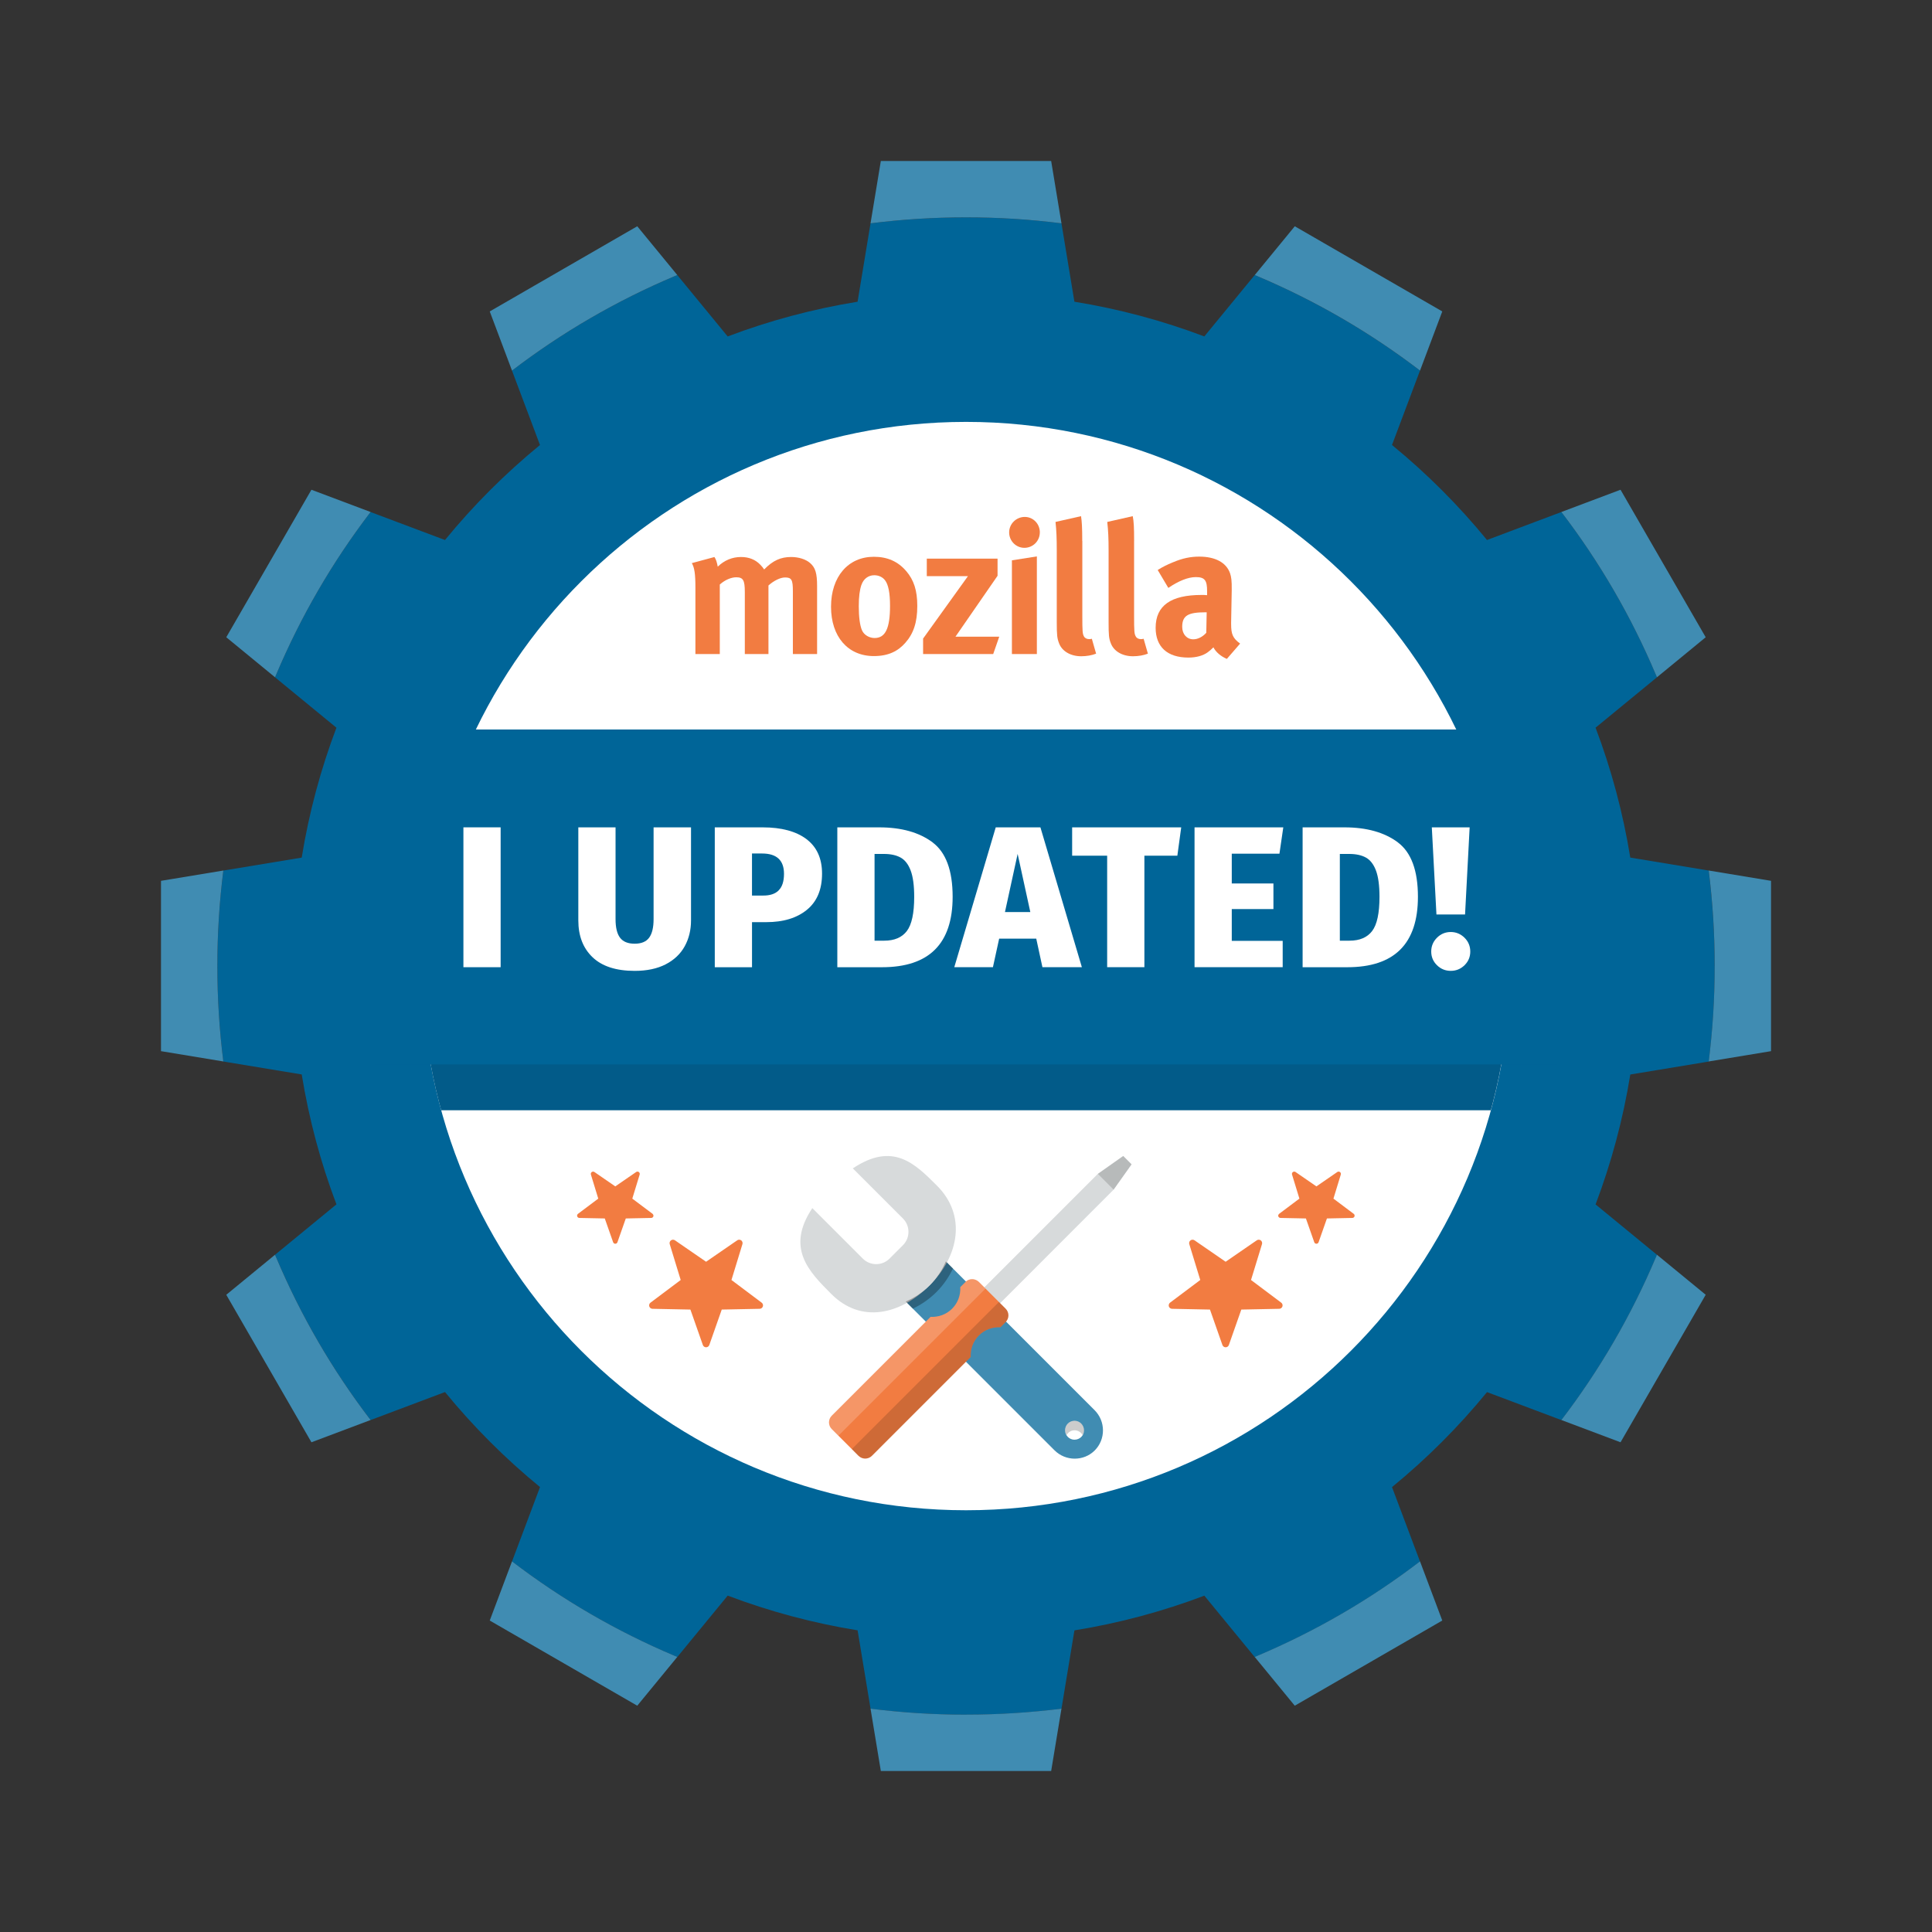 <?xml version="1.0" encoding="UTF-8" standalone="no"?>
<!-- Generator: Adobe Illustrator 16.0.4, SVG Export Plug-In . SVG Version: 6.00 Build 0)  -->
<!DOCTYPE svg  PUBLIC '-//W3C//DTD SVG 1.1//EN'  'http://www.w3.org/Graphics/SVG/1.1/DTD/svg11.dtd'>
<svg style="enable-background:new 0 0 2400 2400" xmlns="http://www.w3.org/2000/svg" xml:space="preserve" height="2400px" width="2400px" version="1.1" y="0px" x="0px" xmlns:xlink="http://www.w3.org/1999/xlink" viewBox="0 0 2400 2400">
<rect x="0" y="0" width="2400" height="2400" fill="#333333" stroke="none"/>
<style type="text/css">
<![CDATA[
	.st0{clip-path:url(#SVGID_4_);fill:#006598;}
	.st1{opacity:0.2;clip-path:url(#SVGID_8_);}
	.st2{clip-path:url(#SVGID_18_);fill:#FFFFFF;}
	.st3{opacity:0.3;clip-path:url(#SVGID_8_);}
	.st4{clip-path:url(#SVGID_6_);fill:#025B89;}
	.st5{clip-path:url(#SVGID_4_);fill:#408CB2;}
	.st6{clip-path:url(#SVGID_8_);fill:#006598;}
	.st7{clip-path:url(#SVGID_22_);fill:#F27C41;}
	.st8{clip-path:url(#SVGID_8_);fill:#D7DADB;}
	.st9{clip-path:url(#SVGID_2_);}
	.st10{opacity:0.15;clip-path:url(#SVGID_8_);}
	.st11{clip-path:url(#SVGID_8_);fill:#408CB2;}
	.st12{fill:none;stroke:#000000;stroke-miterlimit:10;}
	.st13{fill:#FFFFFF;}
	.st14{clip-path:url(#SVGID_10_);}
	.st15{clip-path:url(#SVGID_12_);}
	.st16{clip-path:url(#SVGID_14_);}
	.st17{clip-path:url(#SVGID_16_);}
	.st18{clip-path:url(#SVGID_20_);}
	.st19{clip-path:url(#SVGID_8_);fill:#F27C41;}
	.st20{opacity:0.1;clip-path:url(#SVGID_8_);}
]]>
</style>
<g id="Layer_2">
	<g id="XMLID_1_">
			<path class="st13" d="m1196.8 490.76c392.71 0 711.07 318.36 711.07 711.07 0 392.72-318.36 711.08-711.07 711.08-392.72 0-711.07-318.36-711.07-711.08 0.04-392.68 318.39-711.04 711.07-711.04z"/>
			<path class="st12" d="m1907.9 1201.8c0 392.72-318.36 711.08-711.07 711.08-392.72 0-711.07-318.36-711.07-711.08 0-392.71 318.35-711.07 711.07-711.07 392.8 0.03 711.1 318.39 711.1 711.07z"/>
	</g>
</g>
<g id="Layer_1">
		<defs>
			<rect id="SVGID_1_" width="2400" height="2400"/>
		</defs>
		<clipPath id="SVGID_2_">
			<use xlink:href="#SVGID_1_"/>
		</clipPath>
		<g class="st9">
			<defs>
				<rect id="SVGID_3_" width="2400" height="2400"/>
			</defs>
			<clipPath id="SVGID_4_">
				<use xlink:href="#SVGID_3_"/>
			</clipPath>
			<path class="st0" d="m2130 1200c0-39.948-2.488-79.514-7.441-118.59l-97.362-16.085c-9.043-55.837-23.608-109.82-43.132-161.37l76.275-62.612c-0.463-1.107-0.932-2.221-1.398-3.327-30.627-72.407-69.899-139.99-117.3-201.99l73.487-27.65-165.92 62.43c-35.321-43.146-74.869-82.695-118.02-118.02l62.43-165.92-27.65 73.488c-61.996-47.401-129.58-86.672-201.99-117.3-1.105-0.468-2.222-0.937-3.327-1.4l-62.612 76.276c-51.548-19.524-105.53-34.089-161.37-43.132l-16.085-97.362c-39.1-4.93-78.7-7.42-118.6-7.42-39.948 0-79.514 2.488-118.59 7.441l12.8-77.44-28.879 174.8c-55.837 9.043-109.82 23.608-161.37 43.132l-62.612-76.276c-1.106 0.463-2.221 0.932-3.327 1.4-72.407 30.625-139.99 69.897-201.99 117.3l34.78 92.436c-43.147 35.322-82.695 74.871-118.02 118.02l-165.92-62.43 73.487 27.65c-47.401 61.996-86.673 129.58-117.3 201.99-0.468 1.106-0.937 2.221-1.4 3.327l76.276 62.612c-19.523 51.548-34.089 105.53-43.132 161.37l-174.78 28.9 77.441-12.794c-4.95 39.1-7.44 78.7-7.44 118.6 0 39.947 2.488 79.514 7.441 118.59l97.363 16.085c9.043 55.837 23.609 109.82 43.132 161.37l-76.276 62.612c0.463 1.105 0.932 2.222 1.4 3.327 30.625 72.406 69.897 139.99 117.3 201.99l92.437-34.779c35.321 43.146 74.869 82.694 118.02 118.02l-62.43 165.92 27.65-73.487c61.996 47.4 129.58 86.674 201.99 117.3 1.106 0.467 2.22 0.936 3.327 1.398l62.612-76.275c51.548 19.523 105.53 34.089 161.37 43.132l16.085 97.362c39.072 4.953 78.638 7.441 118.59 7.441 39.947 0 79.514-2.488 118.59-7.441l-12.8 77.5 28.879-174.8c55.837-9.043 109.82-23.608 161.37-43.132l62.612 76.275c1.106-0.463 2.222-0.932 3.327-1.398 72.406-30.626 139.99-69.899 201.99-117.3l27.65 73.487-62.43-165.92c43.146-35.321 82.694-74.869 118.02-118.02l165.92 62.43-73.487-27.65c47.4-61.996 86.673-129.58 117.3-201.99 0.467-1.105 0.936-2.221 1.398-3.327l-76.275-62.612c19.523-51.548 34.089-105.53 43.132-161.37l174.9-28.9-77.441 12.794c4.9-39.1 7.4-78.7 7.4-118.6m-930 676c-373.34 0-676-302.66-676-676s302.66-676 676-676 676 302.66 676 676-302.7 676-676 676"/>
			<polygon points="1558.7 341.66 1558.7 341.66 1608.4 281.08" class="st5"/>
			<path class="st5" d="m841.35 341.66l-49.729-60.582 49.73 60.58z"/>
			<polygon points="341.66 841.35 341.66 841.35 281.08 791.62" class="st5"/>
			<path class="st5" d="m2058.3 841.35l60.581-49.728-60.6 49.73z"/>
			<polygon points="277.44 1318.6 277.44 1318.6 200 1305.8" class="st5"/>
			<path class="st5" d="m1318.6 277.44l-12.8-77.44 12.8 77.44z"/>
			<polygon points="2122.6 1081.4 2122.6 1081.4 2200 1094.2" class="st5"/>
			<polygon points="636.03 460.36 636.03 460.36 608.38 386.87" class="st5"/>
			<path class="st5" d="m1558.7 2058.3l49.728 60.581-49.7-60.6z"/>
			<path class="st5" d="m1081.4 2122.6l12.794 77.44-12.8-77.4z"/>
			<polygon points="2058.3 1558.7 2058.3 1558.7 2118.9 1608.4" class="st5"/>
			<polygon points="841.35 2058.3 841.35 2058.3 791.62 2118.9" class="st5"/>
			<path class="st5" d="m341.66 1558.7l-60.582 49.729 60.58-49.7z"/>
			<polygon points="460.36 1764 460.36 1764 386.87 1791.6" class="st5"/>
			<path class="st5" d="m1939.6 1764l73.487 27.65 52.896-91.619 52.896-91.619-60.581-49.728c-0.464 1.106-0.933 2.222-1.4 3.326-30.6 72.4-69.9 140-117.3 202"/>
			<path class="st5" d="m1200 2130c-39.947 0-79.514-2.488-118.59-7.441l12.794 77.441h211.59l12.794-77.441c-39.1 4.9-78.7 7.4-118.6 7.4"/>
			<path class="st5" d="m636.03 1939.6l-27.65 73.487 91.62 52.9 91.618 52.896 49.729-60.581c-1.107-0.463-2.222-0.933-3.327-1.4-72.41-30.6-139.99-69.9-201.99-117.3"/>
			<path class="st5" d="m1562 2056.9c-1.104 0.469-2.22 0.938-3.327 1.4l49.729 60.581 91.619-52.897 91.619-52.896-27.65-73.487c-62 47.4-129.6 86.7-202 117.3"/>
			<path class="st5" d="m2056.9 838.02c0.468 1.105 0.937 2.22 1.4 3.327l60.581-49.729-52.9-91.62-52.896-91.619-73.487 27.65c47.4 62 86.7 129.58 117.3 201.99"/>
			<path class="st5" d="m2122.6 1081.4c4.952 39.072 7.44 78.638 7.44 118.59 0 39.947-2.488 79.514-7.44 118.59l77.44-12.794v-211.59l-77.4-12.8z"/>
			<path class="st5" d="m341.66 1558.7l-60.582 49.729 52.9 91.6 52.895 91.619 73.488-27.65c-47.401-61.996-86.673-129.58-117.3-201.99-0.48-1.1-0.95-2.2-1.41-3.3"/>
			<path class="st5" d="m1764 460.36l27.65-73.488-91.6-52.89-91.618-52.897-49.729 60.582c1.107 0.463 2.223 0.933 3.327 1.4 72.4 30.63 140 69.9 202 117.3"/>
			<path class="st5" d="m1200 270c39.947 0 79.514 2.488 118.59 7.441l-12.8-77.44h-211.59l-12.794 77.441c39.1-4.95 78.7-7.44 118.6-7.44"/>
			<path class="st5" d="m841.35 341.66l-49.729-60.582-91.62 52.9-91.619 52.895 27.65 73.488c61.996-47.401 129.58-86.673 201.99-117.3 1.1-0.48 2.22-0.95 3.33-1.41"/>
			<path class="st5" d="m277.44 1081.4l-77.44 12.8v211.59l77.441 12.794c-4.95-39.1-7.44-78.7-7.44-118.6s2.49-79.5 7.44-118.6"/>
			<path class="st5" d="m460.36 636.03l-73.488-27.65-52.89 91.62-52.897 91.618 60.582 49.729c0.463-1.107 0.932-2.222 1.4-3.327 30.63-72.41 69.9-139.99 117.3-201.99"/>
		</g>
		<g class="st9">
			<defs>
				<path id="SVGID_5_" d="m524 1200c0 373.34 302.66 676 676 676s676-302.66 676-676-302.66-676-676-676-676 302.66-676 676"/>
			</defs>
			<clipPath id="SVGID_6_">
				<use xlink:href="#SVGID_5_"/>
			</clipPath>
			<rect y="963.22" x="404" height="416" class="st4" width="1592"/>
		</g>
		<g class="st9">
			<defs>
				<rect id="SVGID_7_" width="2400" height="2400"/>
			</defs>
			<clipPath id="SVGID_8_">
				<use xlink:href="#SVGID_7_"/>
			</clipPath>
			<rect y="906.21" x="465.15" height="416" class="st6" width="1469.7"/>
			<g class="st20">
					<defs>
						<rect id="SVGID_9_" y="1592.5" x="1192.8" height="24.918" width="24.92"/>
					</defs>
					<clipPath id="SVGID_10_">
						<use xlink:href="#SVGID_9_"/>
					</clipPath>
						<rect transform="matrix(.707 -.707 .707 .707 -781.85 1322.5)" height="23.493" width="11.747" y="1593.2" x="1199.4" class="st14"/>
			</g>
			<path class="st11" d="m1359.8 1751.8l-184.89-184.89c-4.576 10.818-11.23 20.972-20.041 29.795-8.822 8.81-18.976 15.464-29.805 20.041l184.88 184.86c13.766 13.756 36.23 13.917 49.996 0.16 13.7-13.8 13.6-36.2-0.2-50m-24.9 36.7c-6.494 0-11.748-5.253-11.748-11.748 0-6.492 5.254-11.747 11.748-11.747 6.493 0 11.748 5.255 11.748 11.747 0.1 6.5-5.2 11.7-11.7 11.7"/>
			<path class="st8" d="m1059.3 1451.3l62.341 62.341c9.177 9.177 9.177 24.058 0 33.224l-16.612 16.611c-9.167 9.179-24.047 9.179-33.224 0l-62.707-62.707c-33.223 49.834-4.153 78.917 23.724 106.81 36.701 36.698 85.355 25.835 122.05-10.864 36.699-36.701 45.809-87.11 9.109-123.81-27.8-27.8-54.7-54.7-104.6-21.5"/>
			<g class="st3">
					<defs>
						<rect id="SVGID_11_" y="1566.9" x="1125.1" height="58.669" width="58.68"/>
					</defs>
					<clipPath id="SVGID_12_">
						<use xlink:href="#SVGID_11_"/>
					</clipPath>
					<path class="st15" d="m1183.8 1575.8l-8.834-8.834c-0.011 0.023-0.046 0.069-0.046 0.104-1.136 2.662-2.374 5.289-3.763 7.859-0.034 0.046-0.068 0.092-0.103 0.159-1.377 2.535-2.856 5.026-4.474 7.446-0.379 0.573-0.849 1.124-1.239 1.688-1.331 1.892-2.662 3.784-4.141 5.587-1.951 2.397-4.051 4.714-6.276 6.952-2.238 2.225-4.554 4.323-6.952 6.273-1.801 1.481-3.694 2.812-5.587 4.143-0.563 0.391-1.112 0.86-1.687 1.238-2.42 1.617-4.909 3.099-7.445 4.475-0.069 0.034-0.114 0.069-0.16 0.104-2.571 1.388-5.197 2.627-7.859 3.763-0.034 0-0.08 0.034-0.114 0.046l8.844 8.834c10.566-5.037 20.513-11.816 29.266-20.569 8.8-8.8 15.6-18.8 20.6-29.3"/>
			</g>
			<g class="st1">
					<defs>
						<rect id="SVGID_13_" y="1765" x="1323.2" height="17.622" width="23.49"/>
					</defs>
					<clipPath id="SVGID_14_">
						<use xlink:href="#SVGID_13_"/>
					</clipPath>
					<path class="st16" d="m1334.9 1765c-6.493 0-11.748 5.255-11.748 11.748 0 2.191 0.757 4.118 1.802 5.873 2.042-3.452 5.645-5.873 9.946-5.873s7.904 2.421 9.945 5.873c1.045-1.755 1.803-3.682 1.803-5.873 0.1-6.5-5.2-11.7-11.7-11.7"/>
			</g>
			<polygon points="1395.3 1436 1363.8 1458.2 1191.5 1630.5 1211.1 1650.2 1383.4 1477.8 1405.7 1446.4" class="st8"/>
			<path class="st19" d="m1199.4 1592.5l-6.469 6.459c0.504 9.625-2.788 19.41-10.142 26.765-7.366 7.354-17.14 10.646-26.765 10.142l-122.76 122.76c-4.59 4.588-4.59 12.022 0 16.611l33.235 33.235c4.589 4.59 12.022 4.59 16.611 0l122.75-122.77c-0.493-9.625 2.798-19.398 10.152-26.764 7.354-7.354 17.14-10.646 26.765-10.142l6.459-6.47c4.601-4.59 4.601-12.023 0-16.612l-33.224-33.224c-4.7-4.6-12.1-4.6-16.7 0"/>
			<g class="st10">
					<defs>
						<rect id="SVGID_15_" y="1617.4" x="1058.2" height="194.5" width="194.5"/>
					</defs>
					<clipPath id="SVGID_16_">
						<use xlink:href="#SVGID_15_"/>
					</clipPath>
					<path class="st17" d="m1066.5 1808.4c4.589 4.591 12.022 4.591 16.611 0l122.75-122.76c-0.493-9.624 2.798-19.397 10.152-26.764 7.354-7.354 17.14-10.646 26.765-10.143l6.459-6.469c4.601-4.59 4.601-12.024 0-16.612l-8.306-8.306-182.74 182.75 8.2 8.4z"/>
			</g>
			<g class="st1">
					<defs>
						<rect id="SVGID_17_" y="1589" x="1029.8" height="194.5" width="194.5"/>
					</defs>
					<clipPath id="SVGID_18_">
						<use xlink:href="#SVGID_17_"/>
					</clipPath>
					<path class="st2" d="m1033.2 1775.2c-4.59-4.59-4.59-12.023 0-16.611l122.76-122.76c9.624 0.504 19.398-2.787 26.764-10.142 7.354-7.354 10.646-17.14 10.142-26.765l6.469-6.459c4.59-4.601 12.024-4.601 16.612 0l8.306 8.306-182.75 182.74-8.4-8.2z"/>
			</g>
			<g class="st10">
					<defs>
						<rect id="SVGID_19_" y="1436" x="1363.8" height="41.88" width="41.88"/>
					</defs>
					<clipPath id="SVGID_20_">
						<use xlink:href="#SVGID_19_"/>
					</clipPath>
					<polygon points="1405.7 1446.4 1395.3 1436 1363.8 1458.2 1383.4 1477.8" class="st18"/>
			</g>
			<path class="st19" d="m947.65 1622.9c-0.556 1.723-2.144 2.901-3.959 2.941l-24.079 0.488-7.079 0.14-7.079 0.15-6.043 0.115-2.83 0.06-1.497 4.265-13.963 39.758c-0.6 1.69-2.204 2.835-4.006 2.835-1.803 0-3.411-1.145-4.01-2.835l-13.96-39.758-1.5-4.265-2.835-0.06-6.043-0.115-7.075-0.15-7.075-0.14-24.083-0.488c-1.815-0.04-3.403-1.219-3.958-2.941-0.557-1.728 0.043-3.609 1.496-4.696l37.511-28.15-13.634-44.569c-0.524-1.73 0.1-3.597 1.557-4.669 0.369-0.27 0.77-0.469 1.191-0.604 0.135-0.048 0.278-0.044 0.421-0.08 0.285-0.055 0.571-0.126 0.865-0.13 0.012 0 0.024-0.005 0.032-0.005 0.27 0 0.532 0.064 0.802 0.12 0.143 0.028 0.289 0.015 0.429 0.062 0.413 0.128 0.809 0.311 1.175 0.564l38.694 26.647 38.693-26.647c0.727-0.5 1.565-0.747 2.406-0.747 0.882 0 1.763 0.27 2.514 0.818 1.457 1.072 2.076 2.945 1.552 4.669l-13.641 44.569 37.522 28.15c1.45 1.1 2.05 2.9 1.5 4.7"/>
			<path class="st19" d="m811.63 1511c-0.373 1.156-1.438 1.946-2.655 1.973l-16.148 0.328-4.747 0.093-4.747 0.102-4.053 0.077-1.898 0.04-1.004 2.859-9.364 26.662c-0.402 1.134-1.478 1.901-2.686 1.901-1.209 0-2.288-0.768-2.69-1.901l-9.361-26.662-1.007-2.859-1.901-0.04-4.052-0.077-4.744-0.102-4.745-0.093-16.151-0.328c-1.217-0.026-2.282-0.816-2.655-1.973-0.372-1.158 0.03-2.42 1.004-3.15l25.156-18.877-9.143-29.89c-0.352-1.16 0.066-2.412 1.043-3.131 0.248-0.182 0.517-0.314 0.799-0.404 0.091-0.032 0.186-0.03 0.282-0.054 0.192-0.037 0.384-0.085 0.581-0.087 0.008 0 0.016-0.003 0.021-0.003 0.181 0 0.357 0.042 0.538 0.079 0.096 0.02 0.194 0.011 0.287 0.042 0.277 0.086 0.543 0.208 0.789 0.379l25.949 17.87 25.948-17.87c0.488-0.336 1.049-0.5 1.614-0.5 0.591 0 1.182 0.181 1.685 0.548 0.977 0.719 1.393 1.976 1.041 3.131l-9.148 29.89 25.163 18.877c0.95 0.9 1.35 2.1 0.98 3.3"/>
			<path class="st19" d="m1452 1622.9c0.556 1.723 2.145 2.901 3.959 2.941l24.079 0.488 7.079 0.14 7.079 0.15 6.043 0.115 2.83 0.06 1.497 4.265 13.963 39.758c0.6 1.69 2.204 2.835 4.006 2.835 1.803 0 3.411-1.145 4.01-2.835l13.96-39.758 1.5-4.265 2.835-0.06 6.043-0.115 7.075-0.15 7.075-0.14 24.083-0.488c1.814-0.04 3.403-1.219 3.958-2.941 0.557-1.728-0.043-3.609-1.496-4.696l-37.511-28.15 13.634-44.569c0.523-1.73-0.1-3.597-1.557-4.669-0.369-0.27-0.771-0.469-1.191-0.604-0.135-0.048-0.277-0.044-0.421-0.08-0.285-0.055-0.571-0.126-0.865-0.13-0.012 0-0.024-0.005-0.032-0.005-0.27 0-0.531 0.064-0.802 0.12-0.143 0.028-0.289 0.015-0.428 0.062-0.414 0.128-0.811 0.311-1.177 0.564l-38.693 26.647-38.693-26.647c-0.727-0.5-1.564-0.747-2.406-0.747-0.882 0-1.763 0.27-2.514 0.818-1.457 1.072-2.076 2.945-1.552 4.669l13.642 44.569-37.522 28.15c-1.4 1.1-2 2.9-1.5 4.7"/>
			<path class="st19" d="m1588 1511c0.373 1.156 1.438 1.946 2.655 1.973l16.147 0.328 4.747 0.093 4.747 0.102 4.054 0.077 1.897 0.04 1.004 2.859 9.364 26.662c0.402 1.134 1.478 1.901 2.686 1.901 1.209 0 2.288-0.768 2.69-1.901l9.36-26.662 1.007-2.859 1.901-0.04 4.053-0.077 4.743-0.102 4.745-0.093 16.151-0.328c1.217-0.026 2.282-0.816 2.655-1.973 0.372-1.158-0.03-2.42-1.004-3.15l-25.156-18.877 9.143-29.89c0.353-1.16-0.065-2.412-1.043-3.131-0.248-0.182-0.517-0.314-0.799-0.404-0.091-0.032-0.186-0.03-0.282-0.054-0.191-0.037-0.384-0.085-0.581-0.087-0.008 0-0.016-0.003-0.021-0.003-0.181 0-0.357 0.042-0.538 0.079-0.096 0.02-0.194 0.011-0.287 0.042-0.277 0.086-0.543 0.208-0.789 0.379l-25.949 17.87-25.947-17.87c-0.488-0.336-1.05-0.5-1.614-0.5-0.591 0-1.183 0.181-1.686 0.548-0.977 0.719-1.393 1.976-1.041 3.131l9.148 29.89-25.163 18.877c-1 0.9-1.4 2.1-1.1 3.3"/>
		</g>
		<g class="st9">
			<path class="st13" d="m621.91 1201.5h-46.25v-173.75h46.25v173.7z"/>
			<path class="st13" d="m858.41 1143.3c0 12-2.625 22.75-7.875 32.25s-13.125 16.961-23.625 22.375-23.336 8.125-38.5 8.125c-23 0-40.418-5.625-52.25-16.875-11.836-11.25-17.75-26.539-17.75-45.875v-115.5h46.25v114c0 10.5 1.875 18.211 5.625 23.125 3.75 4.918 9.789 7.375 18.125 7.375 8.332 0 14.332-2.5 18-7.5 3.664-5 5.5-12.664 5.5-23v-114h46.5v115.5z"/>
			<path class="st13" d="m1001.8 1042.4c12.914 9.75 19.375 24.043 19.375 42.875 0 19.668-6.25 34.625-18.75 44.875s-29.336 15.375-50.5 15.375h-17.75v56h-46.25v-173.75h59.5c23.34 0 41.46 4.9 54.4 14.6zm-34.52 63.6c4.414-4.332 6.625-11.164 6.625-20.5 0-16.832-9.086-25.25-27.25-25.25h-12.5v52.25h13.5c8.67 0.1 15.21-2 19.63-6.4z"/>
			<path class="st13" d="m1158.4 1046.4c16.664 12.418 25 34.961 25 67.625 0 58.336-29.25 87.5-87.75 87.5h-55.5v-173.75h52c27.6 0 49.6 6.2 66.3 18.6zm-72 14.4v107.75h12c12.664 0 22.039-4 28.125-12 6.082-8 9.125-22.164 9.125-42.5 0-14-1.461-24.875-4.375-32.625-2.918-7.75-7.086-13.125-12.5-16.125-5.418-3-12.293-4.5-20.625-4.5h-11.7z"/>
			<path class="st13" d="m1287.2 1166h-46l-7.75 35.5h-48l51.5-173.75h55.5l51.5 173.75h-49l-7.7-35.6zm-7.3-33l-15.75-72.25-15.75 72.25h31.5z"/>
			<path class="st13" d="m1462.6 1063h-41v138.5h-46.25v-138.5h-43.5v-35.25h135.5l-4.8 35.2z"/>
			<path class="st13" d="m1589.4 1060.5h-59.25v37h51.75v31.75h-51.75v39.5h63.25v32.75h-109.5v-173.75h110.25l-4.8 32.9z"/>
			<path class="st13" d="m1736.4 1046.4c16.664 12.418 25 34.961 25 67.625 0 58.336-29.25 87.5-87.75 87.5h-55.5v-173.75h52c27.5 0 49.6 6.2 66.3 18.6zm-72 14.4v107.75h12c12.664 0 22.039-4 28.125-12 6.082-8 9.125-22.164 9.125-42.5 0-14-1.461-24.875-4.375-32.625-2.918-7.75-7.086-13.125-12.5-16.125-5.418-3-12.293-4.5-20.625-4.5h-11.7z"/>
			<path class="st13" d="m1819.3 1164.9c4.75 4.75 7.125 10.461 7.125 17.125 0 6.668-2.375 12.336-7.125 17s-10.461 7-17.125 7c-6.668 0-12.375-2.336-17.125-7s-7.125-10.332-7.125-17c0-6.664 2.375-12.375 7.125-17.125s10.457-7.125 17.125-7.125c6.6 0 12.3 2.4 17.1 7.1zm0.6-28.9h-35.5l-5.75-108.25h47l-5.7 108.2z"/>
		</g>
		<g class="st9">
			<defs>
				<rect id="SVGID_21_" width="2400" height="2400"/>
			</defs>
			<clipPath id="SVGID_22_">
				<use xlink:href="#SVGID_21_"/>
			</clipPath>
			<path class="st7" d="m887.49 691.92c2.063 3.185 2.973 6.026 4.125 12.02 8.069-7.876 18.018-12.02 28.877-12.02 9.808 0 17.856 3.185 24.084 9.685 1.678 1.629 3.297 3.731 4.693 5.794 10.837-11.101 20.544-15.479 33.546-15.479 9.261 0 18.038 2.769 23.397 7.38 6.694 5.784 8.816 12.739 8.816 28.928v84.234h-30.089v-78.198c0-14.175-1.678-16.916-9.747-16.916-5.783 0-13.913 3.944-20.586 9.959v85.155h-29.362v-77.087c0-14.781-2.142-18.251-10.757-18.251-5.723 0-13.65 2.965-20.324 9.01v86.328h-30.292v-82.628c0-17.108-1.172-24.498-4.427-30.31l28.08-7.58z"/>
			<path class="st7" d="m1125.8 709.49c9.464 11.101 13.69 24.052 13.69 43.255 0 20.362-4.67 34.273-14.883 45.821-8.978 10.172-20.808 16.441-39.048 16.441-32.212 0-53.222-24.075-53.222-61.313 0-37.27 21.232-62.041 53.222-62.041 16.8 0 30 5.81 40.2 17.84m-55.7 17.11c-2.124 6.27-3.255 14.591-3.255 26.4 0 13.618 1.394 23.852 3.922 29.847 2.791 6.482 9.768 9.717 15.732 9.717 13.428 0 19.171-12.021 19.171-40.018 0-15.977-2.084-26.411-6.228-31.748-2.974-3.904-7.806-6.228-13.387-6.228-7.4 0-13.4 4.61-15.9 12.03"/>
			<polygon points="1239.2 693.98 1239.2 715.27 1186.9 790.93 1241.3 790.93 1233.8 812.46 1146.7 812.46 1146.7 793.26 1202.4 715.74 1151.3 715.74 1151.3 693.98" class="st7"/>
			<path class="st7" d="m1291.7 661.36c0 10.658-8.473 19.17-19.189 19.17-10.374 0-18.907-8.512-18.907-19.17 0-10.637 8.817-19.221 19.431-19.221 10.4 0 18.7 8.58 18.7 19.22m-3.7 29.83v121.27h-31.001v-116.4l31-4.87z"/>
			<path class="st7" d="m1344.5 672.02v92.311c0 20.393 0.244 23.134 2.104 26.369 1.172 2.102 3.68 3.237 6.27 3.237 1.11 0 1.777 0 3.457-0.426l5.298 18.491c-5.298 2.073-11.788 3.229-18.501 3.229-13.227 0-23.862-6.232-27.545-16.16-2.324-6.025-2.83-9.745-2.83-26.631v-88.431c0-15.489-0.403-24.953-1.558-35.64l31.709-7.168c1 6.47 1.5 14.12 1.5 30.82"/>
			<path class="st7" d="m1408.8 672.02v92.311c0 20.393 0.265 23.134 2.166 26.369 1.091 2.102 3.598 3.237 6.188 3.237 1.172 0 1.881 0 3.518-0.426l5.279 18.491c-5.279 2.073-11.771 3.229-18.505 3.229-13.203 0-23.86-6.232-27.56-16.16-2.366-6.025-2.752-9.745-2.752-26.631v-88.431c0-15.489-0.464-24.953-1.657-35.64l31.666-7.168c1.3 6.47 1.7 14.12 1.7 30.82"/>
			<path class="st7" d="m1457.4 698.39c11.527-4.873 21.438-6.937 32.356-6.937 19.938 0 33.567 7.383 38.237 20.586 1.538 4.855 2.246 8.556 2.104 21.293l-0.749 39.778v2.102c0 12.72 2.104 17.593 11.163 24.288l-16.459 19.008c-7.242-3.033-13.689-8.371-16.705-14.368-2.285 2.335-4.853 4.601-7.198 6.238-5.742 4.167-14.134 6.493-23.842 6.493-26.388 0-40.725-13.449-40.725-37.007 0-27.814 19.251-40.788 56.942-40.788 2.266 0 4.409 0 6.978 0.264v-4.832c0-13.215-2.568-17.614-13.973-17.614-9.828 0-21.497 4.832-34.196 13.416l-13.205-22.223c6.3-3.95 10.9-6.24 19.2-9.7m40.2 62.24c-21.437 0-28.957 3.903-28.957 18.078 0 9.22 5.864 15.469 13.729 15.469 5.764 0 11.589-3.013 16.18-8.089l0.506-25.458h-1.4z"/>
		</g>
</g>
</svg>
